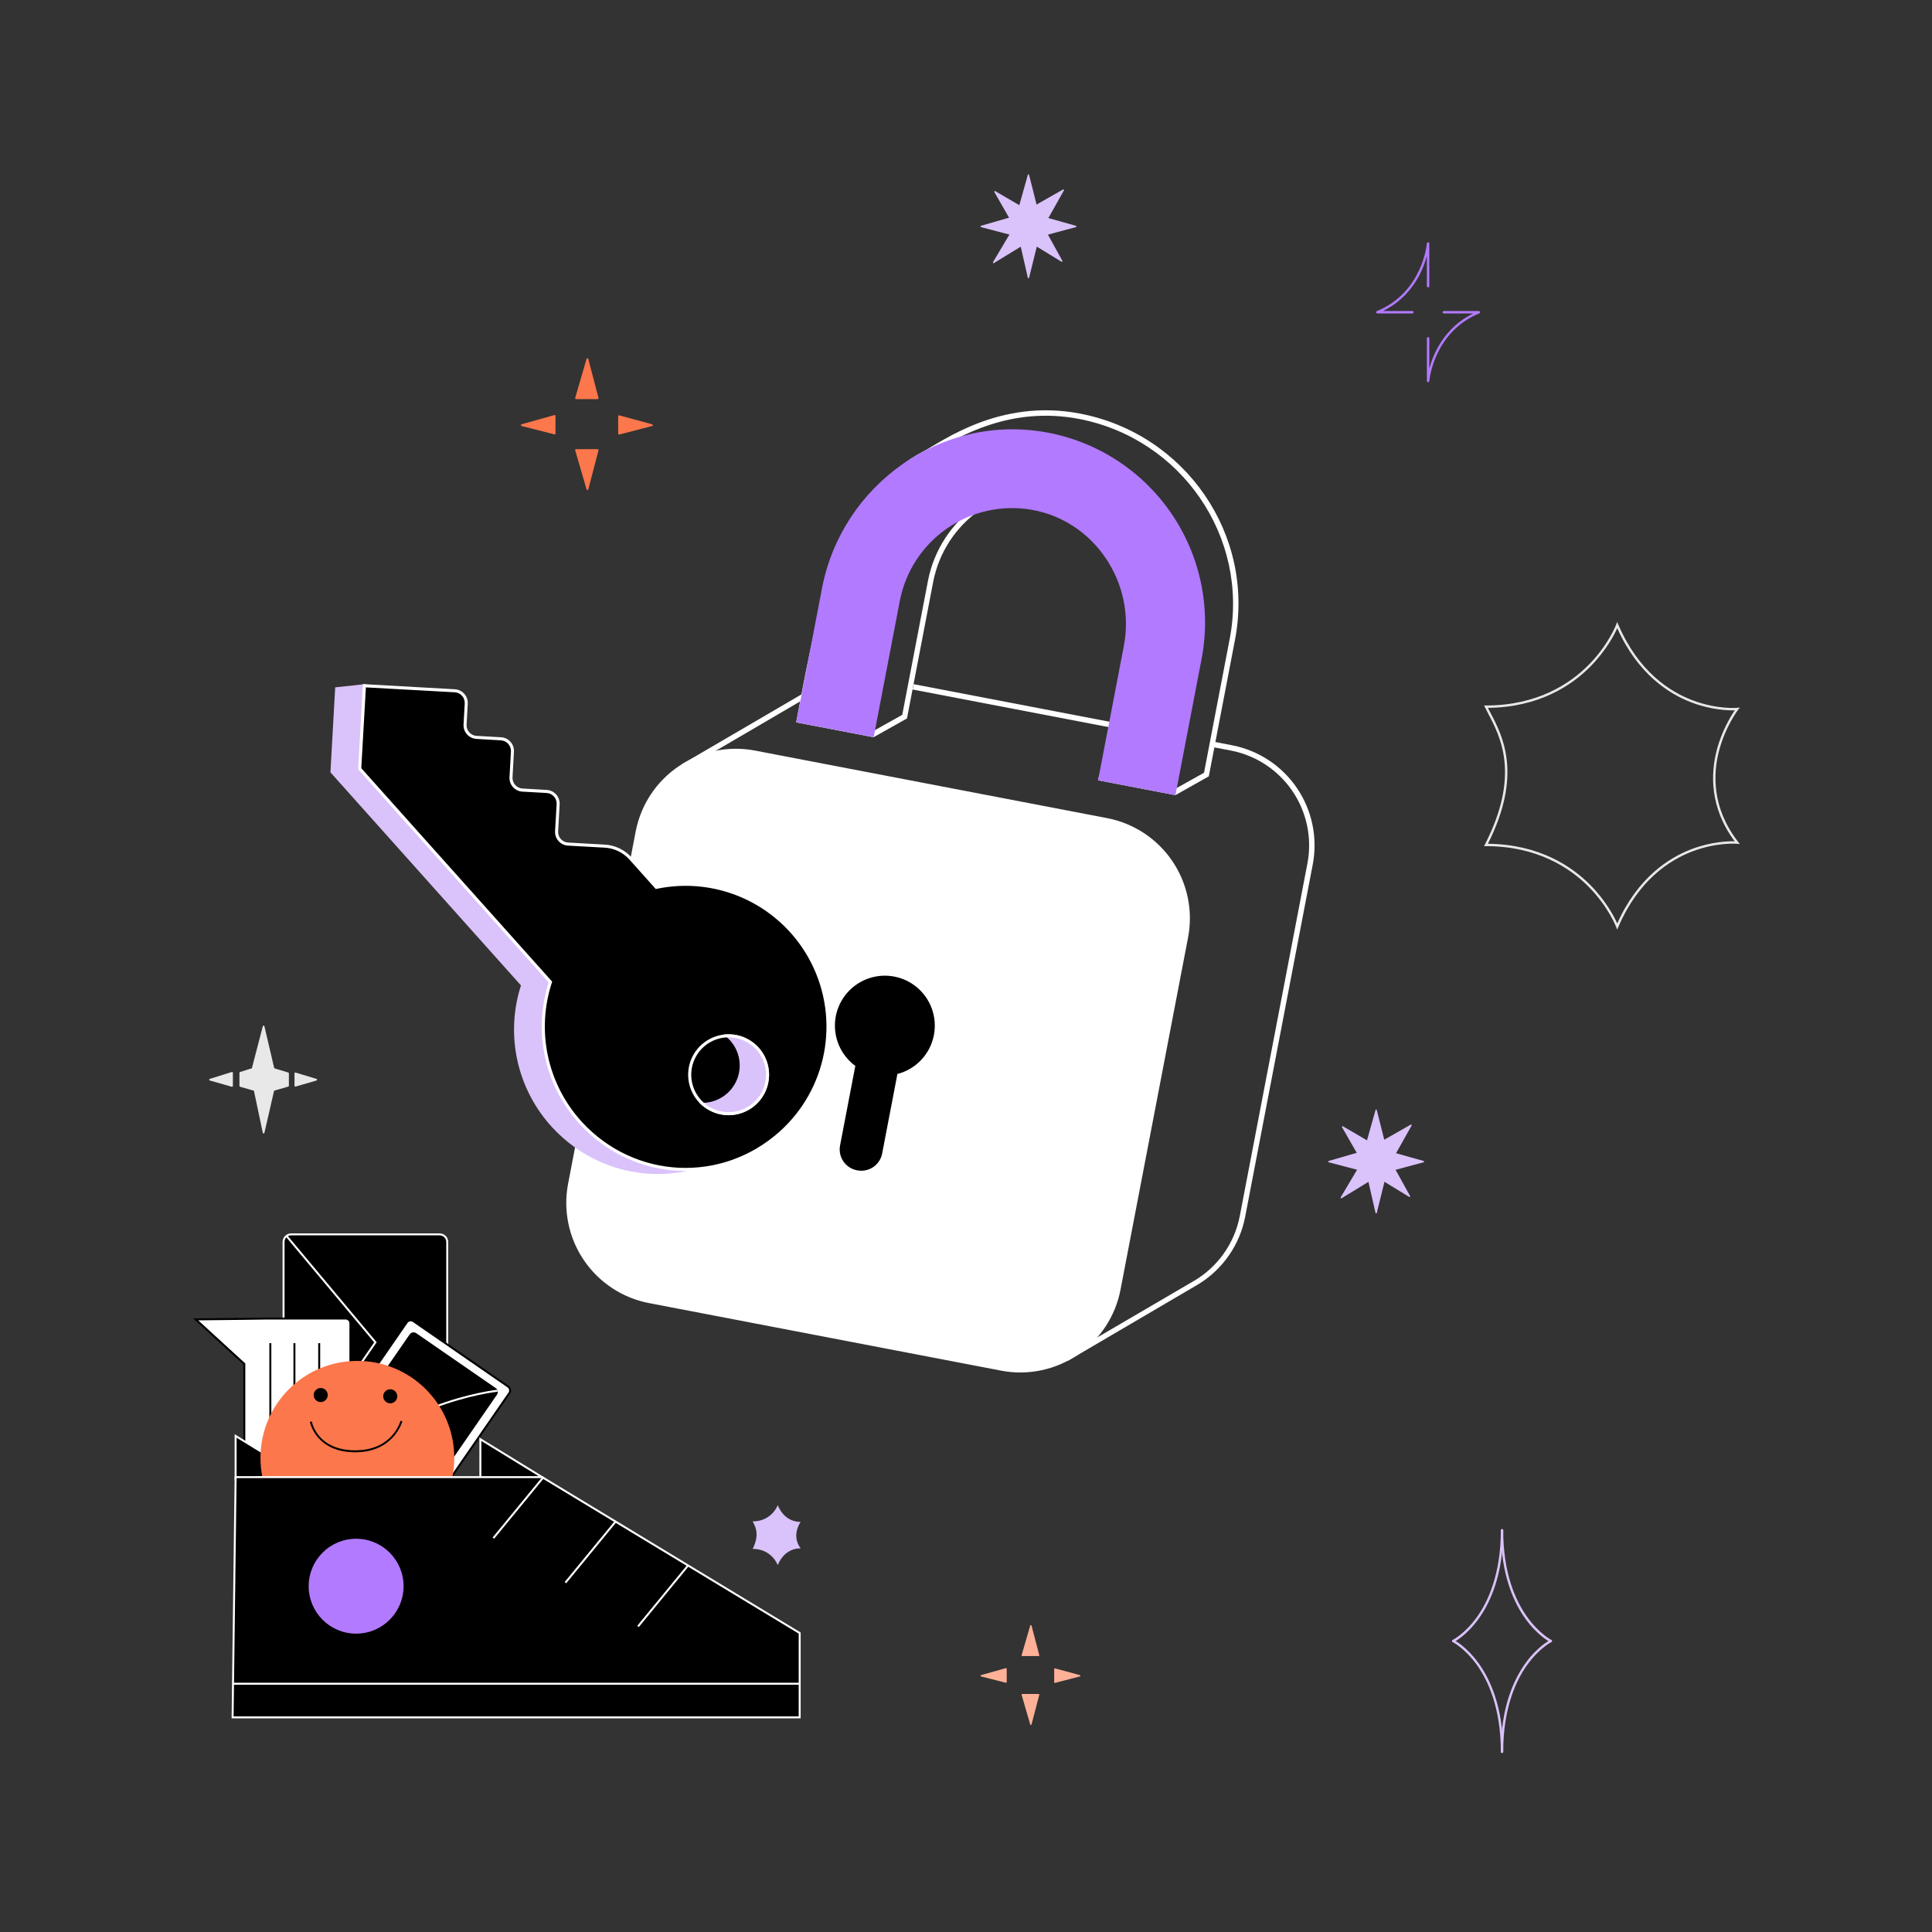 <svg width="410" height="410" viewBox="0 0 410 410" fill="none" xmlns="http://www.w3.org/2000/svg">
    <rect x="0" y="0" width="410" height="410" fill="#333333" stroke="none"/>
    <path d="M245.601 155.112L193.895 145.192L193.677 146.325L245.383 156.244L245.601 155.112Z"
        fill="white" />
    <path
        d="M226.615 288.785L214.985 270.806L164.163 261.056C158.536 259.969 153.57 256.695 150.355 251.951C147.139 247.207 145.936 241.382 147.01 235.753L157.377 181.713L144.732 162.171L170.806 146.94C171.406 146.547 172.026 146.186 172.664 145.857L173.711 145.236L173.69 145.344C177.743 143.484 182.276 142.941 186.653 143.791L186.436 144.924C181.961 144.055 177.325 144.724 173.278 146.821L173.166 146.881C172.518 147.198 171.963 147.549 171.406 147.912L146.371 162.562L158.596 181.478L148.143 235.97C147.126 241.3 148.266 246.815 151.311 251.306C154.356 255.797 159.058 258.897 164.386 259.925L215.69 269.767L227.017 287.242L252.355 272.421L253.18 271.945C255.74 270.478 257.953 268.474 259.667 266.071C261.381 263.669 262.554 260.924 263.108 258.025L277.455 183.235C278.472 177.905 277.332 172.39 274.287 167.899C271.242 163.408 266.54 160.309 261.212 159.28L257.135 158.498L257.352 157.366L261.429 158.148C267.057 159.234 272.025 162.508 275.242 167.252C278.458 171.996 279.662 177.822 278.588 183.453L264.24 258.242C263.675 261.153 262.515 263.916 260.834 266.358C259.153 268.801 256.987 270.871 254.471 272.439L253.662 272.918L226.615 288.785Z"
        fill="white" />
    <path
        d="M234.888 174.193L160.098 159.845C148.685 157.656 137.658 165.133 135.469 176.546L121.121 251.336C118.931 262.749 126.409 273.776 137.822 275.966L212.611 290.313C224.025 292.503 235.052 285.026 237.241 273.613L251.589 198.823C253.779 187.41 246.301 176.383 234.888 174.193Z"
        fill="white" />
    <path
        d="M212.503 290.881L137.713 276.533C132.086 275.446 127.119 272.171 123.903 267.428C120.686 262.684 119.482 256.859 120.554 251.228L134.902 176.439C135.989 170.812 139.264 165.845 144.007 162.629C148.751 159.412 154.577 158.208 160.207 159.28L234.996 173.628C240.619 174.72 245.579 177.996 248.791 182.738C252.002 187.481 253.204 193.302 252.132 198.928L237.785 273.718C236.698 279.341 233.427 284.305 228.689 287.522C223.95 290.739 218.13 291.947 212.503 290.881ZM159.985 160.435C154.659 159.42 149.148 160.557 144.659 163.597C140.169 166.638 137.068 171.334 136.035 176.656L121.687 251.446C120.671 256.776 121.81 262.291 124.855 266.782C127.9 271.273 132.603 274.372 137.93 275.401L212.72 289.748C218.047 290.758 223.557 289.615 228.043 286.569C232.529 283.524 235.625 278.824 236.652 273.501L251 198.711C252.016 193.381 250.877 187.866 247.831 183.375C244.786 178.884 240.084 175.784 234.757 174.756L159.985 160.435Z"
        fill="white" />
    <path
        d="M198.186 219.663C198.546 217.8 198.4 215.875 197.762 214.088C197.124 212.301 196.018 210.719 194.559 209.505C193.101 208.291 191.343 207.492 189.47 207.189C187.597 206.886 185.678 207.092 183.911 207.784C182.145 208.477 180.597 209.631 179.428 211.126C178.26 212.621 177.515 214.402 177.27 216.283C177.025 218.165 177.289 220.078 178.035 221.822C178.782 223.566 179.983 225.078 181.513 226.2L178.272 243.094C178.051 244.262 178.302 245.47 178.969 246.454C179.636 247.438 180.666 248.118 181.833 248.345L181.952 248.368C183.12 248.589 184.328 248.338 185.312 247.671C186.296 247.004 186.976 245.974 187.203 244.807L190.444 227.913C192.383 227.412 194.14 226.371 195.511 224.911C196.882 223.45 197.809 221.63 198.186 219.663Z"
        fill="black" />
    <path
        d="M228.968 88.899C250.743 93.077 265.096 114.032 260.967 135.553L255.512 163.988L249.257 167.486L234.464 164.648C235.311 162.103 237.398 158.752 239.766 154.979C244.79 146.97 251.059 136.94 250.077 127.005C249.698 123.163 243.983 118.584 238.962 114.544C236.218 112.35 233.36 110.076 232.838 108.942C231.193 105.55 229.013 103.57 226.334 103.056L226.21 103.032C219.651 101.901 212.911 103.387 207.436 107.17C201.961 110.954 198.188 116.733 196.926 123.267L191.471 151.703L185.216 155.2L170.339 152.346C170.506 151.474 170.678 150.579 170.853 149.667C174.31 131.189 179.046 105.886 196.382 96.846C196.93 96.558 197.619 96.15 198.408 95.678C203.618 92.609 214.498 86.123 228.968 88.899ZM229.185 87.766C212.065 84.482 199.849 93.77 195.83 95.865C176.726 105.828 172.499 134.84 168.958 153.302L185.381 156.453L192.476 152.465L198.036 123.48C199.245 117.245 202.85 111.733 208.077 108.125C213.303 104.517 219.736 103.102 225.995 104.182L226.097 104.202C228.52 104.667 230.369 106.572 231.764 109.458C233.445 112.94 248.366 121.598 248.925 127.13C250.393 142.038 234.534 157.674 233.015 165.591L249.439 168.742L256.528 164.753L262.088 135.768C266.37 113.449 251.538 92.055 229.174 87.764L229.185 87.766Z"
        fill="white" />
    <path
        d="M249.45 168.743L233.027 165.592L238.501 137.055C241.058 123.729 232.291 110.509 218.921 108.179C212.663 107.099 206.23 108.514 201.003 112.122C195.777 115.729 192.172 121.242 190.963 127.477L185.407 156.439L168.983 153.288L174.437 124.859C178.681 102.738 199.899 87.725 222.089 91.759C227.412 92.731 232.49 94.746 237.03 97.689C241.571 100.632 245.484 104.445 248.544 108.907C251.604 113.37 253.751 118.393 254.861 123.689C255.97 128.985 256.021 134.448 255.01 139.764L249.45 168.743Z"
        fill="#B27AFF" />
    <g clip-path="url(#clip0_932_29052)">
        <path
            d="M70.459 163.782L110.932 209.041C108.846 215.361 108.905 222.192 111.099 228.475C113.293 234.758 117.5 240.141 123.067 243.789C128.634 247.437 135.248 249.145 141.885 248.648C148.521 248.152 154.807 245.478 159.767 241.043C164.727 236.607 168.084 230.658 169.316 224.118C170.549 217.579 169.588 210.815 166.582 204.877C163.577 198.938 158.696 194.158 152.696 191.278C146.696 188.398 139.914 187.579 133.402 188.948L127.943 182.843C126.535 181.264 124.559 180.307 122.448 180.184L114.687 179.752C114.005 179.714 113.365 179.406 112.91 178.897C112.454 178.387 112.219 177.717 112.257 177.035L112.579 171.301C112.617 170.619 112.382 169.949 111.927 169.439C111.471 168.929 110.831 168.622 110.149 168.583L104.999 168.298C104.661 168.279 104.33 168.194 104.026 168.047C103.721 167.901 103.448 167.695 103.222 167.443C102.997 167.191 102.823 166.897 102.711 166.578C102.6 166.258 102.552 165.92 102.571 165.582L102.875 160.127C102.894 159.789 102.846 159.451 102.734 159.132C102.622 158.813 102.449 158.518 102.223 158.266C101.998 158.014 101.725 157.809 101.42 157.662C101.115 157.516 100.785 157.43 100.447 157.412L95.249 157.121C94.911 157.102 94.58 157.017 94.276 156.87C93.971 156.724 93.698 156.518 93.472 156.266C93.247 156.014 93.073 155.72 92.961 155.401C92.85 155.081 92.802 154.743 92.821 154.406L93.07 149.943C93.149 148.523 78.753 145.592 77.325 145.519L71.439 146.163L70.459 163.782Z"
            fill="#DAC2FB" />
        <path
            d="M162.385 198.158C167.776 204.201 170.55 212.135 170.099 220.219C169.649 228.303 166.01 235.878 159.981 241.282C147.45 252.488 128.687 251.611 117.241 239.3C113.549 235.315 110.984 230.42 109.809 225.116C108.635 219.813 108.893 214.292 110.558 209.122L70.121 163.901L71.133 145.869L77.339 145.198C78.074 145.239 82.052 145.996 85.829 146.92C93.448 148.78 93.408 149.584 93.372 149.983L93.125 154.444C93.109 154.739 93.152 155.034 93.25 155.312C93.349 155.59 93.502 155.846 93.701 156.064C94.097 156.51 94.653 156.781 95.247 156.817L100.443 157.105C101.212 157.149 101.932 157.495 102.445 158.069C102.958 158.643 103.222 159.397 103.179 160.165L102.876 165.616C102.844 166.212 103.049 166.796 103.447 167.241C103.844 167.686 104.402 167.955 104.998 167.989L110.147 168.28C110.915 168.323 111.635 168.669 112.147 169.242C112.66 169.816 112.924 170.569 112.881 171.337L112.564 177.071C112.531 177.667 112.736 178.251 113.134 178.696C113.532 179.141 114.09 179.41 114.686 179.444L122.465 179.881C123.552 179.939 124.617 180.211 125.599 180.682C126.581 181.153 127.46 181.814 128.185 182.626L133.519 188.591C138.746 187.536 144.159 187.865 149.221 189.542C154.284 191.22 158.821 194.19 162.385 198.158ZM117.349 238.444C117.473 238.582 117.594 238.718 117.718 238.856C128.923 250.898 147.283 251.764 159.547 240.797C164.459 236.411 167.784 230.524 169.005 224.053C170.227 217.582 169.277 210.888 166.302 205.011C163.328 199.135 158.496 194.405 152.558 191.556C146.619 188.708 139.906 187.901 133.463 189.261L133.279 189.299L127.7 183.06C127.031 182.309 126.221 181.697 125.314 181.261C124.408 180.825 123.424 180.573 122.42 180.52L114.657 180.085C113.89 180.041 113.172 179.694 112.659 179.121C112.147 178.548 111.882 177.795 111.923 177.028L112.243 171.292C112.276 170.696 112.071 170.111 111.673 169.667C111.275 169.222 110.717 168.953 110.121 168.919L104.973 168.631C104.205 168.588 103.485 168.241 102.972 167.667C102.459 167.094 102.195 166.34 102.237 165.571L102.541 160.12C102.573 159.525 102.368 158.94 101.97 158.496C101.572 158.051 101.015 157.782 100.419 157.747L95.221 157.456C94.841 157.436 94.468 157.341 94.125 157.175C93.781 157.01 93.474 156.779 93.221 156.494C92.966 156.21 92.769 155.879 92.643 155.519C92.517 155.159 92.463 154.777 92.485 154.397L92.732 149.957C92.16 148.8 79.28 145.977 77.328 145.849L71.761 146.46L70.78 163.653L111.298 208.963L111.23 209.142C109.59 214.133 109.292 219.468 110.366 224.611C111.44 229.755 113.848 234.525 117.349 238.444Z"
            fill="#DAC2FB" />
        <path
            d="M76.338 163.14L116.811 208.4C114.725 214.719 114.784 221.55 116.978 227.833C119.173 234.116 123.38 239.5 128.946 243.147C134.513 246.795 141.128 248.503 147.764 248.007C154.4 247.51 160.686 244.837 165.646 240.401C170.606 235.965 173.963 230.016 175.196 223.477C176.428 216.937 175.467 210.173 172.462 204.235C169.456 198.297 164.575 193.517 158.575 190.636C152.576 187.756 145.793 186.937 139.281 188.306L133.824 182.204C133.126 181.422 132.28 180.786 131.335 180.331C130.391 179.876 129.366 179.612 128.32 179.554L120.557 179.119C120.219 179.101 119.889 179.015 119.584 178.869C119.279 178.722 119.006 178.517 118.78 178.265C118.555 178.013 118.381 177.718 118.27 177.399C118.158 177.08 118.11 176.742 118.129 176.404L118.449 170.668C118.487 169.986 118.252 169.316 117.796 168.806C117.34 168.297 116.701 167.989 116.018 167.951L110.871 167.663C110.533 167.645 110.202 167.56 109.897 167.414C109.591 167.267 109.318 167.062 109.092 166.81C108.867 166.557 108.693 166.263 108.582 165.943C108.47 165.624 108.423 165.285 108.443 164.947L108.749 159.494C108.787 158.812 108.553 158.142 108.097 157.632C107.641 157.123 107.002 156.815 106.319 156.777L101.123 156.488C100.441 156.45 99.801 156.142 99.345 155.633C98.889 155.123 98.655 154.453 98.693 153.771L98.942 149.308C98.961 148.97 98.913 148.632 98.801 148.313C98.689 147.993 98.516 147.699 98.29 147.447C98.065 147.195 97.792 146.99 97.487 146.843C97.182 146.696 96.851 146.611 96.513 146.593L77.323 145.521L76.338 163.14Z"
            fill="black" />
        <path
            d="M168.264 197.516C173.656 203.558 176.431 211.492 175.98 219.577C175.529 227.662 171.89 235.237 165.86 240.64C153.339 251.837 134.557 250.973 123.125 238.653C119.431 234.67 116.865 229.774 115.69 224.47C114.515 219.166 114.775 213.646 116.442 208.476L76.005 163.255L77.012 145.179L96.527 146.27C97.295 146.314 98.015 146.66 98.528 147.234C99.041 147.808 99.306 148.562 99.263 149.33L99.017 153.791C98.999 154.086 99.041 154.382 99.138 154.661C99.236 154.94 99.388 155.198 99.585 155.418C99.782 155.639 100.021 155.818 100.287 155.946C100.554 156.074 100.843 156.148 101.139 156.164L106.334 156.457C107.102 156.5 107.822 156.846 108.334 157.419C108.847 157.993 109.111 158.746 109.068 159.514L108.765 164.965C108.733 165.561 108.938 166.145 109.336 166.59C109.733 167.035 110.291 167.304 110.887 167.338L116.029 167.635C116.796 167.68 117.515 168.027 118.027 168.6C118.539 169.173 118.804 169.925 118.763 170.693L118.443 176.428C118.426 176.724 118.468 177.019 118.565 177.299C118.663 177.578 118.814 177.835 119.011 178.056C119.209 178.276 119.447 178.456 119.714 178.584C119.981 178.712 120.27 178.786 120.565 178.802L128.326 179.238C129.416 179.296 130.484 179.569 131.467 180.042C132.451 180.516 133.331 181.179 134.057 181.995L139.39 187.959C144.618 186.902 150.032 187.227 155.096 188.903C160.16 190.579 164.699 193.548 168.264 197.516ZM123.222 237.794L123.588 238.204C134.792 250.269 153.162 251.121 165.426 240.155C170.333 235.768 173.654 229.883 174.873 223.414C176.093 216.946 175.142 210.255 172.17 204.381C169.197 198.507 164.368 193.779 158.434 190.93C152.499 188.081 145.79 187.271 139.349 188.626L139.164 188.664L133.581 182.42C132.911 181.669 132.098 181.058 131.19 180.622C130.283 180.187 129.297 179.936 128.292 179.884L120.531 179.452C119.763 179.409 119.043 179.062 118.53 178.488C118.017 177.915 117.753 177.161 117.795 176.392L118.129 170.657C118.162 170.061 117.957 169.476 117.559 169.031C117.161 168.587 116.603 168.318 116.007 168.284L110.859 167.996C110.091 167.953 109.371 167.606 108.858 167.032C108.345 166.459 108.08 165.705 108.123 164.936L108.427 159.485C108.459 158.89 108.254 158.305 107.856 157.861C107.458 157.416 106.9 157.147 106.305 157.112L101.108 156.808C100.34 156.763 99.622 156.416 99.109 155.843C98.597 155.27 98.332 154.518 98.374 153.75L98.622 149.287C98.655 148.691 98.45 148.107 98.052 147.662C97.654 147.217 97.096 146.948 96.5 146.914L77.645 145.871L76.67 163.022L117.179 208.323L117.121 208.502C115.48 213.493 115.18 218.827 116.252 223.97C117.325 229.113 119.731 233.884 123.23 237.804L123.222 237.794Z"
            fill="white" />
        <path
            d="M154.541 232.269C153.087 233.57 151.218 234.313 149.267 234.364C150.288 235.234 151.505 235.842 152.814 236.137C154.122 236.431 155.483 236.402 156.777 236.053C158.072 235.705 159.262 235.046 160.246 234.134C161.229 233.222 161.975 232.085 162.421 230.82C162.866 229.555 162.997 228.201 162.802 226.874C162.607 225.547 162.092 224.288 161.302 223.204C160.512 222.121 159.469 221.246 158.265 220.655C157.062 220.064 155.732 219.775 154.392 219.813C154.677 220.056 154.946 220.317 155.196 220.595C155.92 221.405 156.477 222.349 156.836 223.374C157.195 224.399 157.348 225.484 157.287 226.568C157.227 227.653 156.953 228.714 156.481 229.692C156.01 230.67 155.351 231.546 154.541 232.269Z"
            fill="#DAC2FB" />
        <path
            d="M161.027 222.35C162.473 223.974 163.25 226.086 163.201 228.26C163.151 230.433 162.279 232.507 160.76 234.063C159.242 235.619 157.189 236.541 155.018 236.643C152.846 236.745 150.716 236.019 149.058 234.613L148.415 234.065L149.263 234.036C150.775 233.994 152.245 233.521 153.497 232.671C154.749 231.822 155.732 230.632 156.331 229.242C156.929 227.852 157.117 226.32 156.873 224.826C156.629 223.332 155.963 221.939 154.954 220.812C154.715 220.549 154.459 220.302 154.188 220.073L153.543 219.523L154.393 219.496C155.64 219.461 156.879 219.698 158.025 220.191C159.171 220.684 160.195 221.421 161.027 222.35ZM150.132 234.617C151.136 235.306 152.286 235.754 153.492 235.928C154.698 236.101 155.927 235.994 157.085 235.616C158.243 235.238 159.298 234.598 160.169 233.747C161.04 232.895 161.703 231.855 162.108 230.706C162.512 229.557 162.646 228.33 162.501 227.121C162.355 225.911 161.933 224.751 161.267 223.731C160.601 222.711 159.709 221.858 158.661 221.237C157.612 220.617 156.435 220.246 155.221 220.154L155.423 220.379C156.464 221.545 157.167 222.972 157.457 224.508C157.747 226.043 157.612 227.629 157.068 229.094C156.524 230.558 155.59 231.847 154.368 232.82C153.146 233.793 151.681 234.415 150.132 234.617Z"
            fill="#DAC2FB" />
        <path
            d="M161.027 222.35C162.16 223.617 162.891 225.19 163.129 226.873C163.368 228.555 163.102 230.27 162.365 231.801C161.629 233.331 160.455 234.609 158.992 235.473C157.529 236.336 155.843 236.747 154.147 236.652C152.45 236.557 150.82 235.961 149.462 234.94C148.105 233.918 147.08 232.518 146.518 230.914C145.957 229.311 145.883 227.577 146.306 225.932C146.73 224.286 147.632 222.804 148.898 221.672C150.598 220.156 152.829 219.376 155.103 219.503C157.376 219.63 159.507 220.654 161.027 222.35ZM148.707 233.367C149.754 234.537 151.124 235.371 152.645 235.763C154.165 236.155 155.768 236.087 157.25 235.568C158.732 235.049 160.026 234.102 160.97 232.848C161.913 231.593 162.464 230.086 162.551 228.519C162.638 226.951 162.259 225.392 161.461 224.04C160.662 222.688 159.481 221.603 158.066 220.922C156.651 220.241 155.066 219.995 153.512 220.215C151.957 220.435 150.503 221.11 149.332 222.157C147.765 223.562 146.82 225.531 146.702 227.632C146.585 229.734 147.306 231.796 148.707 233.367Z"
            fill="white" />
    </g>
    <g clip-path="url(#clip1_932_29052)">
        <path d="M124.659 76.201L122.245 84.507H126.831L124.659 76.201Z" fill="#FC774B" />
        <path
            d="M126.831 84.696H122.243C122.185 84.696 122.128 84.668 122.093 84.621C122.057 84.573 122.046 84.511 122.063 84.455L124.479 76.149C124.501 76.067 124.577 76.013 124.659 76.013H124.661C124.746 76.013 124.819 76.071 124.84 76.154L127.013 84.46C127.028 84.517 127.015 84.577 126.98 84.623C126.944 84.67 126.889 84.696 126.831 84.696ZM122.495 84.319H126.588L124.65 76.907L122.495 84.319Z"
            fill="#FC774B" />
        <path d="M124.659 103.811L122.245 95.505H126.831L124.659 103.811Z" fill="#FC774B" />
        <path
            d="M124.659 104C124.577 104 124.501 103.945 124.479 103.864L122.064 95.558C122.047 95.501 122.059 95.439 122.095 95.392C122.13 95.345 122.185 95.316 122.245 95.316H126.833C126.891 95.316 126.946 95.343 126.981 95.39C127.017 95.437 127.028 95.496 127.015 95.552L124.842 103.858C124.821 103.94 124.748 103.998 124.663 104H124.661H124.659ZM122.495 95.694L124.65 103.105L126.588 95.694H122.495Z"
            fill="#FC774B" />
        <path d="M138.343 90.223L131.377 88.328V92.034L138.343 90.223Z" fill="#FC774B" />
        <path
            d="M131.377 92.223C131.336 92.223 131.294 92.21 131.262 92.183C131.215 92.147 131.189 92.093 131.189 92.034V88.328C131.189 88.27 131.217 88.213 131.262 88.179C131.309 88.143 131.37 88.132 131.426 88.147L138.392 90.042C138.475 90.065 138.532 90.141 138.532 90.225C138.532 90.311 138.473 90.386 138.391 90.407L131.424 92.217C131.409 92.221 131.392 92.223 131.377 92.223ZM131.565 88.574V91.789L137.61 90.218L131.565 88.574Z"
            fill="#FC774B" />
        <path d="M110.732 90.223L117.699 91.994V88.266L110.732 90.223Z" fill="#FC774B" />
        <path
            d="M117.699 92.183C117.684 92.183 117.669 92.183 117.652 92.177L110.685 90.406C110.603 90.386 110.544 90.312 110.544 90.225C110.544 90.14 110.599 90.065 110.682 90.04L117.648 88.085C117.704 88.067 117.765 88.081 117.812 88.117C117.859 88.153 117.887 88.207 117.887 88.268V91.996C117.887 92.054 117.861 92.109 117.814 92.145C117.78 92.171 117.74 92.185 117.699 92.185V92.183ZM111.463 90.214L117.511 91.752V88.515L111.463 90.214Z"
            fill="#FC774B" />
    </g>
    <g clip-path="url(#clip2_932_29052)">
        <path
            d="M318.753 372C318.614 372 318.501 371.884 318.501 371.744C318.501 362.354 315.724 356.529 313.396 353.296C310.873 349.796 308.318 348.495 308.293 348.482C308.167 348.421 308.117 348.267 308.177 348.139C308.238 348.011 308.389 347.96 308.515 348.021C308.624 348.075 311.189 349.376 313.782 352.965C316.165 356.262 319.005 362.196 319.005 371.744C319.005 371.884 318.892 372 318.753 372Z"
            fill="#DAC2FB" />
        <path
            d="M308.404 348.508C308.311 348.508 308.222 348.454 308.177 348.364C308.117 348.236 308.167 348.085 308.293 348.021C308.318 348.008 310.873 346.707 313.396 343.207C315.724 339.977 318.501 334.151 318.501 324.762C318.501 324.621 318.614 324.506 318.753 324.506C318.892 324.506 319.005 324.621 319.005 324.762C319.005 334.31 316.165 340.243 313.782 343.54C311.189 347.127 308.624 348.428 308.515 348.482C308.48 348.5 308.442 348.508 308.404 348.508Z"
            fill="#DAC2FB" />
        <path
            d="M318.753 371.999C318.614 371.999 318.501 371.883 318.501 371.743C318.501 362.195 321.341 356.261 323.725 352.964C326.318 349.375 328.883 348.074 328.991 348.02C329.115 347.959 329.266 348.01 329.329 348.138C329.39 348.266 329.339 348.417 329.213 348.481C329.188 348.494 326.633 349.795 324.111 353.295C321.782 356.528 319.005 362.353 319.005 371.743C319.005 371.883 318.892 371.999 318.753 371.999Z"
            fill="#DAC2FB" />
        <path
            d="M329.102 348.507C329.064 348.507 329.027 348.5 328.991 348.482C328.883 348.428 326.318 347.126 323.725 343.537C321.341 340.24 318.501 334.307 318.501 324.759C318.501 324.618 318.614 324.503 318.753 324.503C318.892 324.503 319.005 324.618 319.005 324.759C319.005 342.738 329.11 347.969 329.213 348.018C329.339 348.079 329.39 348.233 329.329 348.361C329.286 348.451 329.196 348.505 329.102 348.505V348.507Z"
            fill="#DAC2FB" />
    </g>
    <g clip-path="url(#clip3_932_29052)">
        <path
            d="M299.735 66.514H292.294C292.171 66.514 292.066 66.427 292.043 66.307C292.02 66.188 292.084 66.068 292.197 66.022C301.916 62.03 302.8 51.758 302.808 51.656C302.818 51.518 302.933 51.408 303.071 51.421C303.209 51.426 303.316 51.538 303.316 51.676V60.727C303.316 60.867 303.201 60.982 303.061 60.982C302.92 60.982 302.805 60.867 302.805 60.727V54.308C301.923 57.552 299.577 63.017 293.482 66.004H299.733C299.873 66.004 299.988 66.119 299.988 66.259C299.988 66.399 299.873 66.514 299.733 66.514H299.735Z"
            fill="#B27AFF" />
        <path
            d="M303.063 81.101C303.063 81.101 303.056 81.101 303.053 81.101C302.915 81.096 302.808 80.984 302.808 80.846V71.795C302.808 71.655 302.923 71.54 303.063 71.54C303.204 71.54 303.319 71.655 303.319 71.795V78.212C304.201 74.968 306.548 69.502 312.644 66.516H306.394C306.254 66.516 306.139 66.401 306.139 66.261C306.139 66.121 306.254 66.006 306.394 66.006H313.836C313.958 66.006 314.063 66.093 314.086 66.212C314.109 66.332 314.045 66.452 313.933 66.498C304.214 70.492 303.329 80.765 303.321 80.867C303.311 80.999 303.199 81.101 303.066 81.101H303.063Z"
            fill="#B27AFF" />
    </g>
    <g clip-path="url(#clip4_932_29052)">
        <path
            d="M225.666 40.33L221.291 48.104L225.331 55.418L218.32 51.136L210.84 55.721L215.38 48.084L211.132 40.678L218.005 44.692L225.666 40.33Z"
            fill="#DAC2FB" />
        <path
            d="M210.84 55.863C210.805 55.863 210.769 55.848 210.743 55.82C210.699 55.773 210.691 55.702 210.724 55.645L215.22 48.081L211.014 40.751C210.983 40.695 210.991 40.624 211.033 40.579C211.076 40.533 211.144 40.522 211.199 40.555L218.006 44.53L225.602 40.205C225.656 40.174 225.722 40.185 225.766 40.231C225.808 40.276 225.816 40.346 225.786 40.401L221.451 48.104L225.451 55.347C225.482 55.402 225.473 55.473 225.429 55.519C225.385 55.564 225.317 55.573 225.264 55.54L218.322 51.301L210.912 55.843C210.89 55.855 210.866 55.863 210.842 55.863H210.84ZM211.511 41.063L215.496 48.012C215.522 48.057 215.522 48.114 215.496 48.16L211.247 55.307L218.25 51.015C218.292 50.99 218.346 50.988 218.389 51.015L224.956 55.026L221.173 48.177C221.148 48.133 221.148 48.079 221.173 48.035L225.299 40.704L218.07 44.82C218.029 44.844 217.979 44.842 217.938 44.82L211.511 41.063Z"
            fill="#DAC2FB" />
        <path
            d="M218.254 37.142L220.454 45.85L228.293 48.057L220.419 50.175L218.254 58.907L216.261 50.175L208.213 48.057L215.807 45.85L218.254 37.142Z"
            fill="#DAC2FB" />
        <path
            d="M218.254 59.051C218.191 59.051 218.136 59.005 218.122 58.941L216.15 50.294L208.179 48.195C208.118 48.179 208.076 48.124 208.076 48.059C208.076 47.995 208.116 47.938 208.176 47.919L215.697 45.734L218.122 37.102C218.139 37.041 218.194 37 218.254 37H218.255C218.317 37 218.37 37.044 218.385 37.107L220.567 45.736L228.329 47.921C228.389 47.938 228.43 47.995 228.43 48.059C228.43 48.123 228.388 48.179 228.328 48.195L220.532 50.292L218.387 58.943C218.372 59.005 218.317 59.049 218.254 59.049V59.051ZM208.744 48.05L216.295 50.038C216.345 50.05 216.383 50.092 216.395 50.143L218.259 58.316L220.287 50.141C220.3 50.092 220.338 50.052 220.386 50.039L227.76 48.056L220.419 45.989C220.371 45.976 220.335 45.938 220.322 45.888L218.246 37.675L215.938 45.891C215.925 45.938 215.889 45.974 215.844 45.987L208.744 48.05Z"
            fill="#DAC2FB" />
    </g>
    <g clip-path="url(#clip5_932_29052)">
        <path d="M218.769 345.003L216.94 351.295H220.414L218.769 345.003Z" fill="#FFB197" />
        <path
            d="M220.414 351.439H216.939C216.895 351.439 216.852 351.417 216.825 351.382C216.798 351.346 216.789 351.299 216.802 351.256L218.632 344.963C218.649 344.902 218.706 344.86 218.769 344.86H218.771C218.835 344.86 218.89 344.905 218.906 344.968L220.553 351.26C220.564 351.303 220.554 351.349 220.527 351.383C220.5 351.419 220.458 351.439 220.414 351.439ZM217.13 351.153H220.23L218.762 345.538L217.13 351.153Z"
            fill="#FFB197" />
        <path d="M218.769 365.919L216.94 359.627H220.414L218.769 365.919Z" fill="#FFB197" />
        <path
            d="M218.769 366.063C218.706 366.063 218.649 366.021 218.632 365.96L216.803 359.667C216.79 359.625 216.799 359.577 216.826 359.542C216.853 359.506 216.895 359.484 216.94 359.484H220.416C220.46 359.484 220.501 359.504 220.528 359.54C220.555 359.576 220.564 359.62 220.554 359.663L218.907 365.956C218.892 366.017 218.836 366.061 218.772 366.063H218.771H218.769ZM217.13 359.77L218.762 365.385L220.23 359.77H217.13Z"
            fill="#FFB197" />
        <path d="M229.136 355.626L223.858 354.19V356.998L229.136 355.626Z" fill="#FFB197" />
        <path
            d="M223.858 357.14C223.827 357.14 223.796 357.13 223.771 357.11C223.736 357.083 223.716 357.042 223.716 356.997V354.19C223.716 354.146 223.737 354.103 223.771 354.077C223.807 354.05 223.853 354.041 223.896 354.053L229.173 355.489C229.236 355.506 229.278 355.563 229.278 355.627C229.278 355.692 229.234 355.749 229.172 355.765L223.894 357.136C223.883 357.139 223.87 357.14 223.858 357.14ZM224.001 354.376V356.811L228.58 355.622L224.001 354.376Z"
            fill="#FFB197" />
        <path d="M208.219 355.626L213.496 356.967V354.143L208.219 355.626Z" fill="#FFB197" />
        <path
            d="M213.496 357.11C213.485 357.11 213.473 357.11 213.46 357.106L208.183 355.765C208.12 355.749 208.076 355.693 208.076 355.627C208.076 355.563 208.117 355.506 208.18 355.487L213.457 354.006C213.5 353.993 213.546 354.003 213.581 354.03C213.617 354.057 213.639 354.099 213.639 354.144V356.969C213.639 357.013 213.619 357.055 213.583 357.082C213.557 357.102 213.527 357.112 213.496 357.112V357.11ZM208.772 355.619L213.353 356.784V354.332L208.772 355.619Z"
            fill="#FFB197" />
    </g>
    <g clip-path="url(#clip6_932_29052)">
        <path
            d="M299.451 238.786L295.075 246.56L299.115 253.874L292.104 249.592L284.625 254.177L289.165 246.54L284.917 239.134L291.79 243.148L299.451 238.786Z"
            fill="#DAC2FB" />
        <path
            d="M284.625 254.319C284.59 254.319 284.554 254.304 284.528 254.276C284.484 254.229 284.476 254.158 284.509 254.101L289.005 246.538L284.799 239.207C284.768 239.151 284.776 239.08 284.818 239.035C284.861 238.989 284.929 238.978 284.984 239.011L291.791 242.986L299.386 238.661C299.441 238.63 299.507 238.641 299.551 238.687C299.593 238.732 299.601 238.802 299.571 238.857L295.236 246.56L299.236 253.803C299.267 253.858 299.258 253.929 299.214 253.975C299.17 254.02 299.102 254.029 299.048 253.996L292.107 249.757L284.696 254.299C284.674 254.312 284.651 254.319 284.627 254.319H284.625ZM285.296 239.519L289.281 246.468C289.307 246.513 289.307 246.57 289.281 246.616L285.032 253.763L292.035 249.471C292.077 249.446 292.13 249.444 292.174 249.471L298.74 253.482L294.958 246.633C294.933 246.589 294.933 246.535 294.958 246.491L299.084 239.16L291.855 243.276C291.814 243.3 291.764 243.298 291.723 243.276L285.296 239.519Z"
            fill="#DAC2FB" />
        <path
            d="M292.039 235.598L294.239 244.307L302.078 246.513L294.204 248.631L292.039 257.363L290.046 248.631L281.998 246.513L289.592 244.307L292.039 235.598Z"
            fill="#DAC2FB" />
        <path
            d="M292.039 257.507C291.976 257.507 291.921 257.461 291.907 257.397L289.935 248.75L281.963 246.651C281.903 246.636 281.861 246.58 281.861 246.515C281.861 246.451 281.9 246.394 281.961 246.376L289.482 244.19L291.907 235.558C291.924 235.497 291.978 235.456 292.039 235.456H292.04C292.102 235.456 292.155 235.5 292.17 235.563L294.352 244.192L302.114 246.377C302.174 246.394 302.215 246.451 302.215 246.515C302.215 246.579 302.173 246.636 302.113 246.651L294.317 248.748L292.171 257.399C292.156 257.461 292.102 257.505 292.039 257.505V257.507ZM282.529 246.506L290.08 248.494C290.13 248.507 290.168 248.548 290.18 248.599L292.044 256.772L294.072 248.597C294.085 248.548 294.123 248.508 294.171 248.495L301.545 246.512L294.204 244.445C294.156 244.432 294.12 244.394 294.107 244.344L292.03 236.131L289.723 244.347C289.709 244.394 289.674 244.431 289.629 244.443L282.529 246.506Z"
            fill="#DAC2FB" />
    </g>
    <g clip-path="url(#clip7_932_29052)">
        <path
            d="M343.19 197.291L342.968 196.706C342.953 196.663 341.302 192.366 337.085 188.128C333.201 184.223 326.275 179.566 315.35 179.566H314.937L315.128 179.193C322.66 164.5 318.418 156.402 315.883 151.564C315.609 151.041 315.35 150.545 315.126 150.083L314.947 149.715H315.35C326.288 149.715 333.216 145.051 337.1 141.137C341.312 136.897 342.953 132.616 342.968 132.572L343.187 131.987L343.434 132.562C347.681 142.486 354.312 146.757 359.128 148.591C364.341 150.578 368.591 150.218 368.634 150.213L369.213 150.159L368.855 150.624C368.827 150.66 366.121 154.213 364.782 159.427C363.551 164.222 363.256 171.448 368.855 178.651L369.218 179.116L368.636 179.063C368.593 179.058 364.324 178.703 359.108 180.695C354.299 182.532 347.679 186.803 343.437 196.716L343.19 197.291ZM315.762 179.058C326.635 179.173 333.553 183.85 337.455 187.781C340.854 191.204 342.613 194.668 343.205 195.978C347.53 186.271 354.131 182.046 358.949 180.21C363.166 178.603 366.783 178.501 368.125 178.531C362.74 171.302 363.058 164.096 364.299 159.281C365.394 155.031 367.382 151.863 368.145 150.747C366.824 150.778 363.188 150.683 358.949 149.069C354.131 147.232 347.53 143.007 343.205 133.3C342.613 134.611 340.854 138.074 337.455 141.497C333.551 145.429 326.63 150.108 315.757 150.221C315.934 150.571 316.125 150.939 316.326 151.322C318.887 156.208 323.156 164.357 315.762 179.055V179.058Z"
            fill="#E8E8E8" />
    </g>
    <g clip-path="url(#clip8_932_29052)">
        <path
            d="M159.734 328.697C163.809 328.697 165.052 332.139 165.052 332.139C166.635 328.286 169.912 328.597 169.912 328.597C167.818 325.789 169.912 322.96 169.912 322.96C169.912 322.96 166.635 323.271 165.052 319.418C165.052 319.418 163.809 322.86 159.734 322.86C160.176 323.811 161.338 325.437 159.734 328.697Z"
            fill="#DAC2FB" />
    </g>
    <g clip-path="url(#clip9_932_29052)">
        <path d="M67.116 229.13L62.673 227.779V230.42L67.116 229.13Z" fill="#E8E8E8" />
        <path
            d="M62.673 230.596C62.637 230.596 62.598 230.583 62.568 230.56C62.525 230.527 62.498 230.474 62.498 230.42V227.779C62.498 227.723 62.525 227.672 62.568 227.638C62.612 227.605 62.67 227.594 62.724 227.612L67.167 228.962C67.24 228.985 67.291 229.054 67.291 229.131C67.291 229.208 67.239 229.277 67.165 229.3L62.723 230.59C62.707 230.596 62.689 230.597 62.673 230.597V230.596ZM62.849 228.016V230.186L66.499 229.126L62.849 228.016Z"
            fill="#E8E8E8" />
        <path d="M44.568 229.128L49.245 230.458V227.662L44.568 229.128Z" fill="#E8E8E8" />
        <path
            d="M49.245 230.634C49.229 230.634 49.213 230.632 49.197 230.627L44.52 229.298C44.445 229.277 44.394 229.208 44.392 229.131C44.391 229.053 44.441 228.983 44.515 228.96L49.192 227.494C49.245 227.476 49.303 227.487 49.348 227.52C49.394 227.554 49.42 227.606 49.42 227.663V230.458C49.42 230.513 49.394 230.565 49.35 230.599C49.318 230.622 49.282 230.634 49.245 230.634ZM45.183 229.12L49.07 230.224V227.9L45.183 229.12Z"
            fill="#E8E8E8" />
        <path
            d="M58.054 226.843L57.655 225.134L55.943 217.821L54.041 225.134L53.596 226.843L50.987 227.662V230.457L54.032 231.322L54.264 232.425L55.943 240.368L57.767 232.425L58.021 231.322L61.131 230.419V227.778L58.054 226.843Z"
            fill="#E8E8E8" />
        <path
            d="M55.943 240.545C55.86 240.545 55.79 240.487 55.773 240.406L53.883 231.463L50.941 230.627C50.866 230.605 50.813 230.537 50.813 230.458V227.662C50.813 227.585 50.862 227.518 50.936 227.495L53.452 226.706L55.773 217.778C55.794 217.7 55.865 217.641 55.944 217.646C56.025 217.646 56.095 217.702 56.112 217.781L58.201 226.704L61.182 227.61C61.256 227.632 61.307 227.701 61.307 227.778V230.419C61.307 230.498 61.256 230.567 61.181 230.588L58.168 231.463L56.112 240.407C56.095 240.487 56.023 240.545 55.943 240.545ZM51.162 230.326L54.08 231.154C54.143 231.172 54.19 231.223 54.204 231.286L55.951 239.553L57.851 231.282C57.865 231.221 57.912 231.172 57.974 231.152L60.958 230.285V227.908L58.003 227.01C57.944 226.992 57.898 226.943 57.884 226.882L55.934 218.551L53.766 226.885C53.75 226.943 53.706 226.991 53.649 227.008L51.162 227.789V230.322V230.326Z"
            fill="#E8E8E8" />
    </g>
    <path
        d="M93.31 261.956H61.773C60.89 261.956 60.175 262.672 60.175 263.554V322.579C60.175 323.462 60.89 324.177 61.773 324.177H93.31C94.193 324.177 94.909 323.462 94.909 322.579V263.554C94.909 262.672 94.193 261.956 93.31 261.956Z"
        fill="black" />
    <path
        d="M93.31 324.385H61.773C60.778 324.385 59.966 323.576 59.966 322.579V263.554C59.966 262.559 60.776 261.747 61.773 261.747H93.31C94.306 261.747 95.117 262.557 95.117 263.554V322.579C95.117 323.574 94.308 324.385 93.31 324.385ZM61.773 262.164C61.007 262.164 60.383 262.788 60.383 263.554V322.579C60.383 323.344 61.007 323.968 61.773 323.968H93.31C94.076 323.968 94.7 323.344 94.7 322.579V263.554C94.7 262.788 94.076 262.164 93.31 262.164H61.773Z"
        fill="white" />
    <path
        d="M59.707 314.122L59.365 313.884L79.412 284.873L60.59 262.369L60.911 262.102L79.936 284.851L59.707 314.122Z"
        fill="white" />
    <path
        d="M107.821 294.246L87.72 280.363C87.263 280.048 86.637 280.162 86.321 280.62L63.391 313.822C63.075 314.279 63.19 314.905 63.647 315.221L83.748 329.103C84.205 329.418 84.831 329.304 85.147 328.847L108.077 295.645C108.393 295.188 108.278 294.561 107.821 294.246Z"
        fill="white" />
    <path
        d="M84.318 329.489C84.08 329.489 83.84 329.421 83.629 329.274L63.528 315.391C63.261 315.207 63.081 314.93 63.023 314.611C62.965 314.291 63.033 313.97 63.219 313.703L86.15 280.501C86.529 279.95 87.287 279.81 87.838 280.192L107.939 294.075C108.49 294.455 108.627 295.213 108.248 295.763L85.317 328.966C85.081 329.306 84.701 329.489 84.316 329.489H84.318ZM87.149 280.394C86.897 280.394 86.646 280.515 86.492 280.739L63.561 313.941C63.44 314.116 63.394 314.327 63.434 314.538C63.474 314.748 63.59 314.928 63.766 315.049L83.867 328.932C84.228 329.183 84.725 329.091 84.975 328.73L107.905 295.528C108.156 295.167 108.064 294.67 107.703 294.42L87.602 280.536C87.464 280.44 87.305 280.396 87.151 280.396L87.149 280.394Z"
        fill="black" />
    <path
        d="M105.206 294.576L88.335 282.924C87.878 282.608 87.252 282.723 86.936 283.18L66.178 313.237C65.862 313.694 65.977 314.32 66.434 314.636L83.305 326.288C83.762 326.603 84.389 326.489 84.704 326.032L105.462 295.975C105.778 295.518 105.663 294.892 105.206 294.576Z"
        fill="black" />
    <path
        d="M73.357 318.354H52.853C52.298 318.354 51.848 317.903 51.848 317.348V289.442L41.53 279.996L51.23 279.89C51.23 279.89 56.104 279.814 56.659 279.814H73.357C73.912 279.814 74.363 280.265 74.363 280.82V317.35C74.363 317.905 73.912 318.356 73.357 318.356V318.354Z"
        fill="white" />
    <path
        d="M73.357 318.562H52.853C52.184 318.562 51.639 318.018 51.639 317.348V289.533L41 279.793L51.23 279.681C51.278 279.681 56.11 279.605 56.661 279.605H73.359C74.029 279.605 74.574 280.15 74.574 280.82V317.35C74.574 318.02 74.029 318.564 73.359 318.564L73.357 318.562ZM42.06 280.198L52.056 289.349V317.348C52.056 317.786 52.413 318.145 52.853 318.145H73.357C73.795 318.145 74.154 317.788 74.154 317.348V280.82C74.154 280.382 73.797 280.023 73.357 280.023H56.659C56.112 280.023 51.282 280.096 51.234 280.098L42.06 280.198Z"
        fill="black" />
    <path
        d="M68.771 316.25L68.429 316.012C75.11 306.429 84.848 301.204 91.839 298.51C99.411 295.594 105.489 294.93 105.55 294.924L105.593 295.339C105.533 295.345 99.499 296.005 91.977 298.903C85.044 301.576 75.387 306.754 68.771 316.248V316.25Z"
        fill="white" />
    <path d="M57.579 285.041H57.162V315.015H57.579V285.041Z" fill="black" />
    <path d="M62.689 285.041H62.272V315.015H62.689V285.041Z" fill="black" />
    <path d="M67.949 285.041H67.532V315.015H67.949V285.041Z" fill="black" />
    <path d="M115.045 313.469L101.94 305.426V314.696L115.045 313.469Z" fill="black" />
    <path
        d="M101.731 314.923V305.052L115.688 313.619L101.731 314.923ZM102.149 305.797V314.464L114.403 313.318L102.149 305.797Z"
        fill="white" />
    <path d="M63.106 312.776L50.001 304.732V314.003L63.106 312.776Z" fill="black" />
    <path
        d="M49.792 314.23V304.358L63.749 312.926L49.792 314.23ZM50.21 305.103V313.771L62.464 312.625L50.21 305.103Z"
        fill="white" />
    <path
        d="M75.838 329.929C87.194 329.929 96.4 320.723 96.4 309.367C96.4 298.011 87.194 288.805 75.838 288.805C64.482 288.805 55.276 298.011 55.276 309.367C55.276 320.723 64.482 329.929 75.838 329.929Z"
        fill="#FC774B" />
    <path d="M50.001 313.472H115.045L169.703 346.555V364.453H49.361L50.001 313.472Z" fill="black" />
    <path
        d="M169.911 364.661H49.15L49.795 313.263H115.104L115.154 313.292L169.911 346.436V364.661ZM49.573 364.244H169.494V346.672L114.987 313.68H50.208L49.573 364.244Z"
        fill="white" />
    <path d="M169.703 357.104H49.457V357.522H169.703V357.104Z" fill="white" />
    <path
        d="M75.575 346.686C81.136 346.686 85.645 342.177 85.645 336.616C85.645 331.055 81.136 326.547 75.575 326.547C70.014 326.547 65.506 331.055 65.506 336.616C65.506 342.177 70.014 346.686 75.575 346.686Z"
        fill="#B27AFF" />
    <path d="M145.863 332.081L135.234 345.026L135.556 345.291L146.186 332.346L145.863 332.081Z"
        fill="white" />
    <path d="M130.462 322.783L119.832 335.729L120.155 335.993L130.785 323.048L130.462 322.783Z"
        fill="white" />
    <path d="M115.171 313.332L104.541 326.277L104.864 326.542L115.493 313.597L115.171 313.332Z"
        fill="white" />
    <path
        d="M68.06 297.541C68.884 297.541 69.552 296.873 69.552 296.049C69.552 295.226 68.884 294.558 68.06 294.558C67.236 294.558 66.568 295.226 66.568 296.049C66.568 296.873 67.236 297.541 68.06 297.541Z"
        fill="black" />
    <path
        d="M82.815 297.808C83.639 297.808 84.307 297.14 84.307 296.316C84.307 295.492 83.639 294.824 82.815 294.824C81.991 294.824 81.323 295.492 81.323 296.316C81.323 297.14 81.991 297.808 82.815 297.808Z"
        fill="black" />
    <path
        d="M75.369 308.196C75.346 308.196 75.323 308.196 75.3 308.196C67.014 308.158 65.771 301.799 65.76 301.734L66.171 301.659C66.217 301.907 67.373 307.743 75.304 307.779C75.327 307.779 75.35 307.779 75.373 307.779C83.256 307.779 84.918 301.767 84.987 301.511L85.392 301.615C85.375 301.682 83.587 308.196 75.373 308.196H75.369Z"
        fill="black" />
    <defs>
        <clipPath id="clip0_932_29052">
            <rect width="133.789" height="65.886" fill="white"
                transform="translate(139.511 264.203) rotate(-131.804)" />
        </clipPath>
        <clipPath id="clip1_932_29052">
            <rect width="27.987" height="27.987" fill="white"
                transform="translate(110.544 76.013)" />
        </clipPath>
        <clipPath id="clip2_932_29052">
            <rect width="21.203" height="47.494" fill="white"
                transform="translate(308.152 324.506)" />
        </clipPath>
        <clipPath id="clip3_932_29052">
            <rect width="22.051" height="29.683" fill="white"
                transform="translate(292.038 51.418)" />
        </clipPath>
        <clipPath id="clip4_932_29052">
            <rect width="20.354" height="22.051" fill="white" transform="translate(208.076 37)" />
        </clipPath>
        <clipPath id="clip5_932_29052">
            <rect width="21.203" height="21.203" fill="white"
                transform="translate(208.076 344.86)" />
        </clipPath>
        <clipPath id="clip6_932_29052">
            <rect width="20.354" height="22.051" fill="white"
                transform="translate(281.861 235.456)" />
        </clipPath>
        <clipPath id="clip7_932_29052">
            <rect width="54.279" height="65.304" fill="white"
                transform="translate(314.937 131.987)" />
        </clipPath>
        <clipPath id="clip8_932_29052">
            <rect width="10.177" height="12.722" fill="white"
                transform="translate(159.734 319.418)" />
        </clipPath>
        <clipPath id="clip9_932_29052">
            <rect width="22.899" height="22.899" fill="white"
                transform="translate(44.392 217.646)" />
        </clipPath>
    </defs>
</svg>
    
